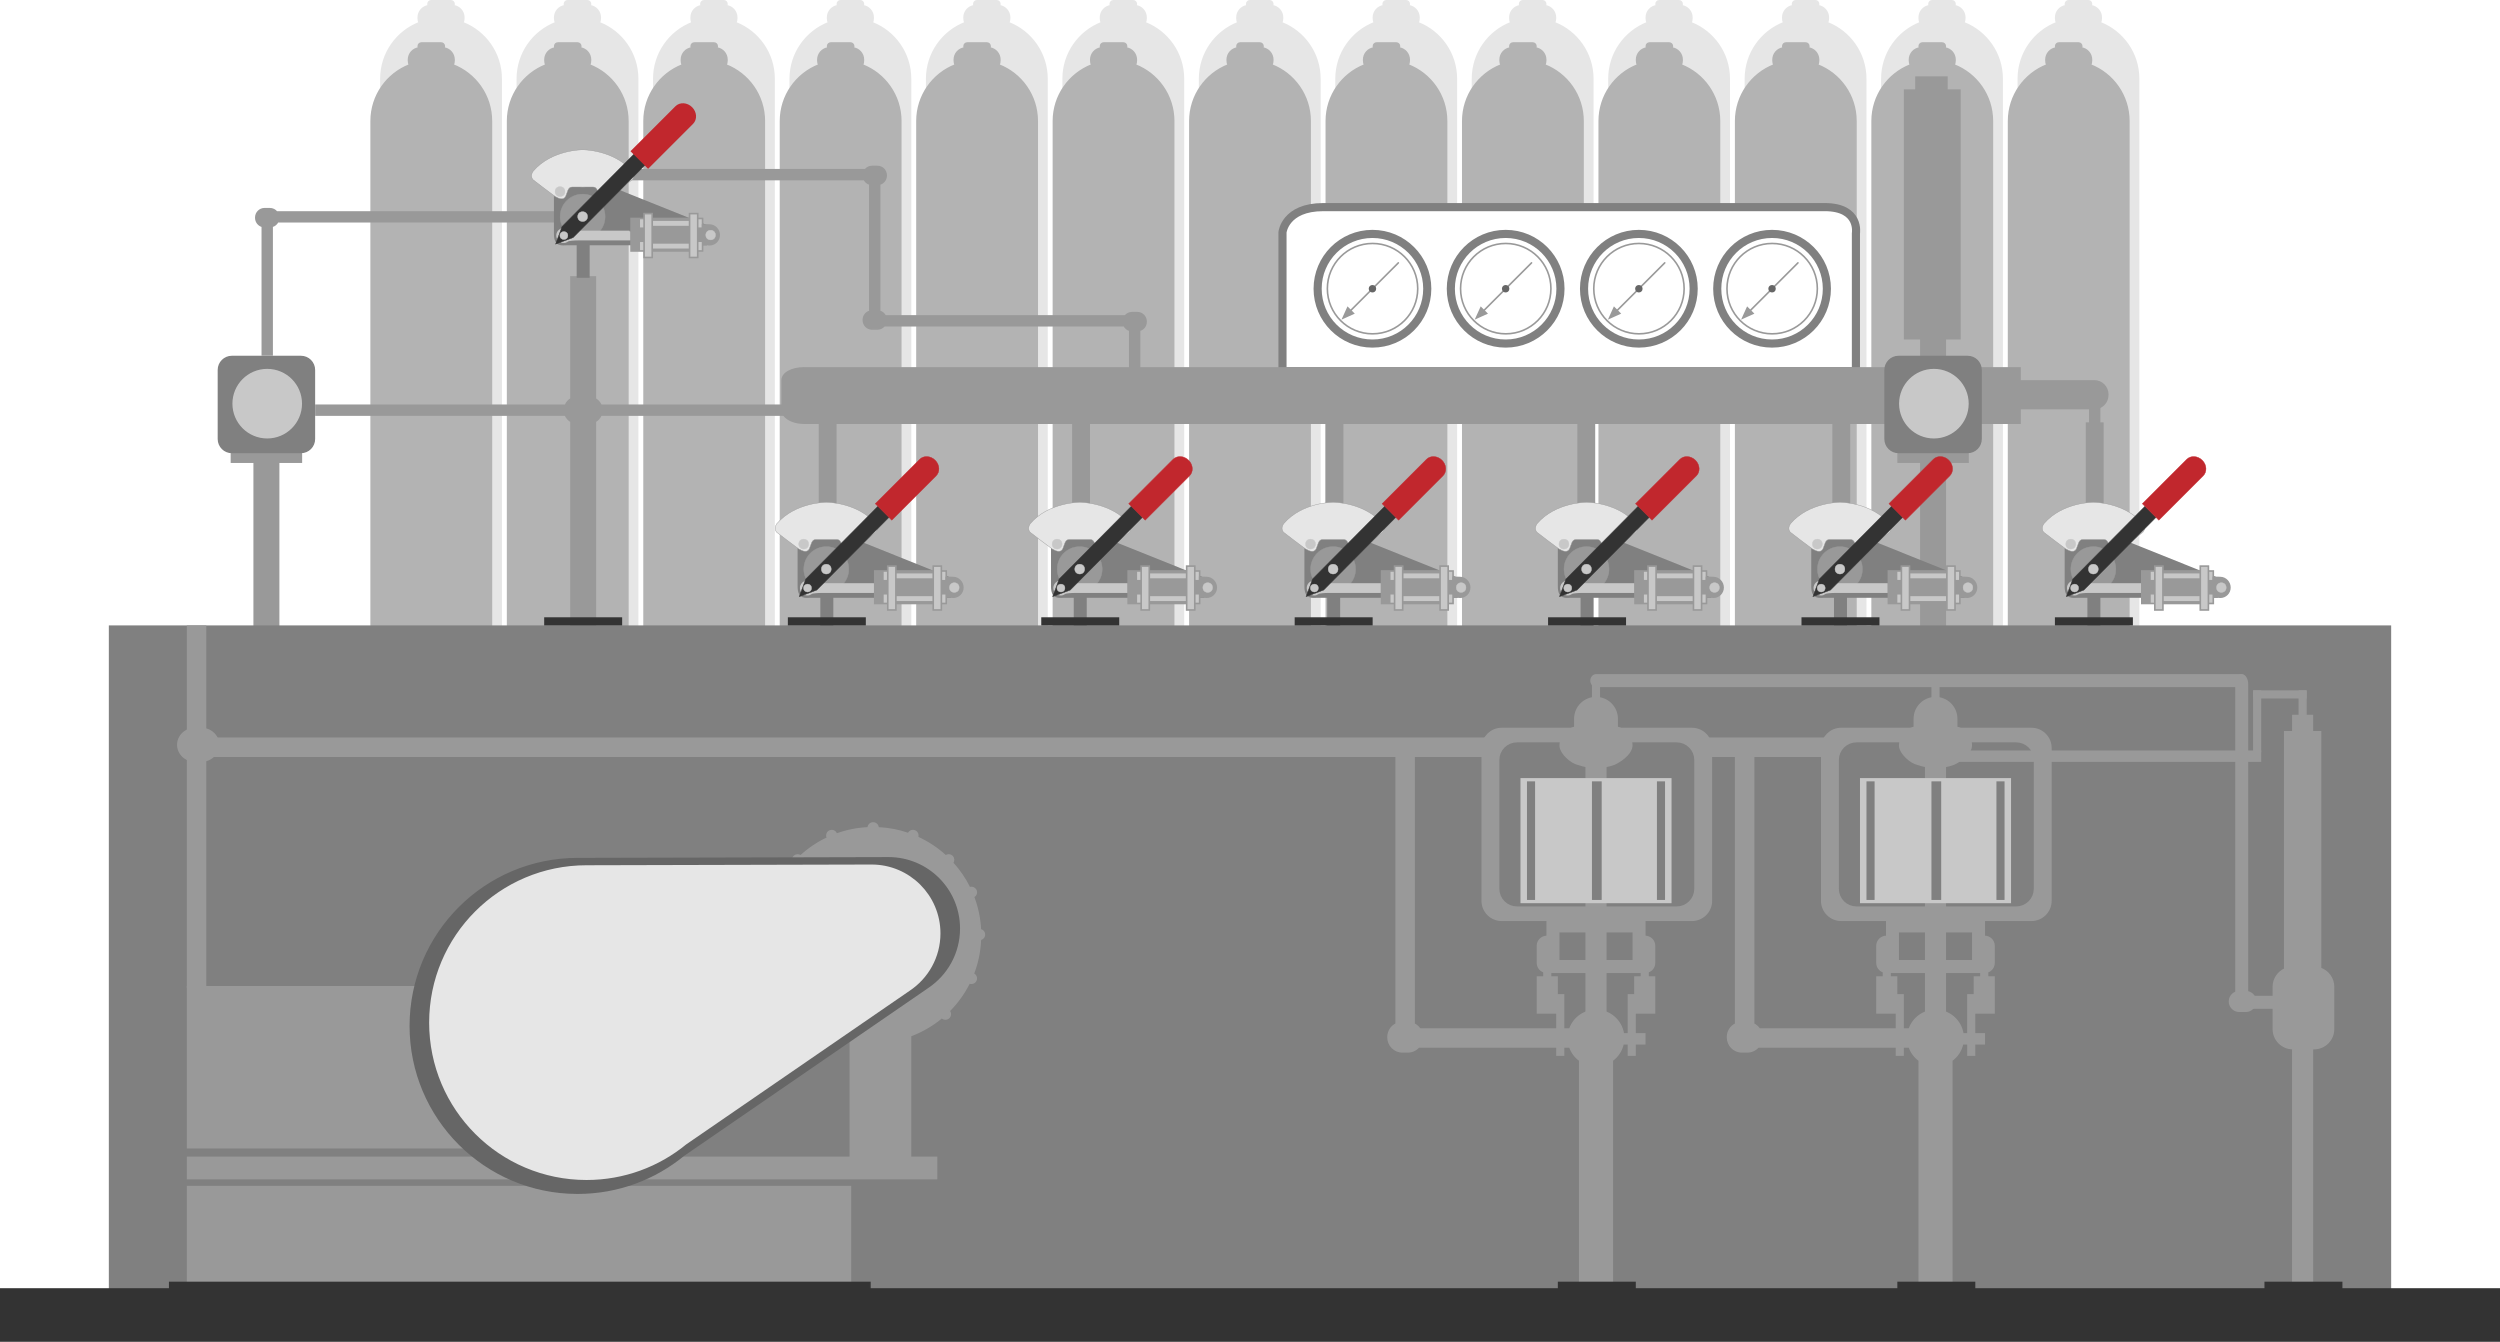 <?xml version="1.0" encoding="utf-8"?>
<!-- Generator: Adobe Illustrator 16.0.0, SVG Export Plug-In . SVG Version: 6.00 Build 0)  -->
<!DOCTYPE svg PUBLIC "-//W3C//DTD SVG 1.1//EN" "http://www.w3.org/Graphics/SVG/1.1/DTD/svg11.dtd">
<svg version="1.1" xmlns="http://www.w3.org/2000/svg" xmlns:xlink="http://www.w3.org/1999/xlink" x="0px" y="0px" 
	 viewBox="0 0 1539 826" enable-background="new 0 0 1539 826" xml:space="preserve">
<g id="Layer_1" display="none">
</g>
<g id="Cylinder">
</g>
<g id="Layer_6">
</g>
<g id="Pressure_gauge">
</g>
<g id="Chasis__x26__base">
</g>
<g id="Layer_8">
</g>
<g id="Motor__x26__pump">
</g>
<g id="Valves">
	<g>
		<path fill="#E6E6E6" stroke="#E6E6E6" stroke-miterlimit="10" d="M308.5,48.5v384h-74v-384c0-15.69,9.77-29.1,23.55-34.48
			c-0.36-0.85-0.55-1.78-0.55-2.75v-0.54c0-3.68,2.73-6.7,6.279-7.16c-0.18-0.29-0.279-0.63-0.279-0.99V2.42
			c0-1.06,0.859-1.92,1.92-1.92h12.16c1.061,0,1.92,0.86,1.92,1.92v0.16c0,0.36-0.1,0.7-0.279,0.99
			c3.549,0.46,6.279,3.48,6.279,7.16v0.54c0,0.97-0.189,1.9-0.55,2.75C298.73,19.4,308.5,32.81,308.5,48.5z"/>
		<path fill="#E6E6E6" stroke="#E6E6E6" stroke-miterlimit="10" d="M392.5,48.5v384h-74v-384c0-15.69,9.77-29.1,23.55-34.48
			c-0.36-0.85-0.55-1.78-0.55-2.75v-0.54c0-3.68,2.73-6.7,6.279-7.16c-0.18-0.29-0.279-0.63-0.279-0.99V2.42
			c0-1.06,0.859-1.92,1.92-1.92h12.16c1.061,0,1.92,0.86,1.92,1.92v0.16c0,0.36-0.1,0.7-0.279,0.99
			c3.549,0.46,6.279,3.48,6.279,7.16v0.54c0,0.97-0.189,1.9-0.55,2.75C382.73,19.4,392.5,32.81,392.5,48.5z"/>
		<path fill="#E6E6E6" stroke="#E6E6E6" stroke-miterlimit="10" d="M476.5,48.5v384h-74v-384c0-15.69,9.77-29.1,23.55-34.48
			c-0.36-0.85-0.55-1.78-0.55-2.75v-0.54c0-3.68,2.73-6.7,6.279-7.16c-0.18-0.29-0.279-0.63-0.279-0.99V2.42
			c0-1.06,0.859-1.92,1.92-1.92h12.16c1.061,0,1.92,0.86,1.92,1.92v0.16c0,0.36-0.1,0.7-0.279,0.99
			c3.549,0.46,6.279,3.48,6.279,7.16v0.54c0,0.97-0.189,1.9-0.55,2.75C466.73,19.4,476.5,32.81,476.5,48.5z"/>
		<path fill="#E6E6E6" stroke="#E6E6E6" stroke-miterlimit="10" d="M560.5,48.5v384h-74v-384c0-15.69,9.77-29.1,23.55-34.48
			c-0.36-0.85-0.55-1.78-0.55-2.75v-0.54c0-3.68,2.73-6.7,6.279-7.16c-0.18-0.29-0.279-0.63-0.279-0.99V2.42
			c0-1.06,0.859-1.92,1.92-1.92h12.16c1.061,0,1.92,0.86,1.92,1.92v0.16c0,0.36-0.1,0.7-0.279,0.99
			c3.549,0.46,6.279,3.48,6.279,7.16v0.54c0,0.97-0.189,1.9-0.55,2.75C550.73,19.4,560.5,32.81,560.5,48.5z"/>
		<path fill="#E6E6E6" stroke="#E6E6E6" stroke-miterlimit="10" d="M644.5,48.5v384h-74v-384c0-15.69,9.77-29.1,23.55-34.48
			c-0.36-0.85-0.55-1.78-0.55-2.75v-0.54c0-3.68,2.73-6.7,6.279-7.16c-0.18-0.29-0.279-0.63-0.279-0.99V2.42
			c0-1.06,0.859-1.92,1.92-1.92h12.16c1.061,0,1.92,0.86,1.92,1.92v0.16c0,0.36-0.1,0.7-0.279,0.99
			c3.549,0.46,6.279,3.48,6.279,7.16v0.54c0,0.97-0.189,1.9-0.55,2.75C634.73,19.4,644.5,32.81,644.5,48.5z"/>
		<path fill="#E6E6E6" stroke="#E6E6E6" stroke-miterlimit="10" d="M728.5,48.5v384h-74v-384c0-15.69,9.77-29.1,23.55-34.48
			c-0.36-0.85-0.55-1.78-0.55-2.75v-0.54c0-3.68,2.73-6.7,6.279-7.16c-0.18-0.29-0.279-0.63-0.279-0.99V2.42
			c0-1.06,0.859-1.92,1.92-1.92h12.16c1.061,0,1.92,0.86,1.92,1.92v0.16c0,0.36-0.1,0.7-0.279,0.99
			c3.549,0.46,6.279,3.48,6.279,7.16v0.54c0,0.97-0.189,1.9-0.55,2.75C718.73,19.4,728.5,32.81,728.5,48.5z"/>
		<path fill="#E6E6E6" stroke="#E6E6E6" stroke-miterlimit="10" d="M812.5,48.5v384h-74v-384c0-15.69,9.77-29.1,23.55-34.48
			c-0.36-0.85-0.55-1.78-0.55-2.75v-0.54c0-3.68,2.73-6.7,6.279-7.16c-0.18-0.29-0.279-0.63-0.279-0.99V2.42
			c0-1.06,0.859-1.92,1.92-1.92h12.16c1.061,0,1.92,0.86,1.92,1.92v0.16c0,0.36-0.1,0.7-0.279,0.99
			c3.549,0.46,6.279,3.48,6.279,7.16v0.54c0,0.97-0.189,1.9-0.55,2.75C802.73,19.4,812.5,32.81,812.5,48.5z"/>
		<path fill="#E6E6E6" stroke="#E6E6E6" stroke-miterlimit="10" d="M896.5,48.5v384h-74v-384c0-15.69,9.77-29.1,23.55-34.48
			c-0.36-0.85-0.55-1.78-0.55-2.75v-0.54c0-3.68,2.73-6.7,6.279-7.16c-0.18-0.29-0.279-0.63-0.279-0.99V2.42
			c0-1.06,0.859-1.92,1.92-1.92h12.16c1.061,0,1.92,0.86,1.92,1.92v0.16c0,0.36-0.1,0.7-0.279,0.99
			c3.549,0.46,6.279,3.48,6.279,7.16v0.54c0,0.97-0.189,1.9-0.55,2.75C886.73,19.4,896.5,32.81,896.5,48.5z"/>
		<path fill="#E6E6E6" stroke="#E6E6E6" stroke-miterlimit="10" d="M980.5,48.5v384h-74v-384c0-15.69,9.77-29.1,23.55-34.48
			c-0.36-0.85-0.55-1.78-0.55-2.75v-0.54c0-3.68,2.73-6.7,6.279-7.16c-0.18-0.29-0.279-0.63-0.279-0.99V2.42
			c0-1.06,0.859-1.92,1.92-1.92h12.16c1.061,0,1.92,0.86,1.92,1.92v0.16c0,0.36-0.1,0.7-0.279,0.99
			c3.549,0.46,6.279,3.48,6.279,7.16v0.54c0,0.97-0.189,1.9-0.55,2.75C970.73,19.4,980.5,32.81,980.5,48.5z"/>
		<path fill="#E6E6E6" stroke="#E6E6E6" stroke-miterlimit="10" d="M1064.5,48.5v384h-74v-384c0-15.69,9.77-29.1,23.55-34.48
			c-0.36-0.85-0.55-1.78-0.55-2.75v-0.54c0-3.68,2.73-6.7,6.279-7.16c-0.18-0.29-0.279-0.63-0.279-0.99V2.42
			c0-1.06,0.859-1.92,1.92-1.92h12.16c1.061,0,1.92,0.86,1.92,1.92v0.16c0,0.36-0.1,0.7-0.279,0.99
			c3.549,0.46,6.279,3.48,6.279,7.16v0.54c0,0.97-0.189,1.9-0.55,2.75C1054.73,19.4,1064.5,32.81,1064.5,48.5z"/>
		<path fill="#E6E6E6" stroke="#E6E6E6" stroke-miterlimit="10" d="M1148.5,48.5v384h-74v-384c0-15.69,9.77-29.1,23.55-34.48
			c-0.36-0.85-0.55-1.78-0.55-2.75v-0.54c0-3.68,2.73-6.7,6.279-7.16c-0.18-0.29-0.279-0.63-0.279-0.99V2.42
			c0-1.06,0.859-1.92,1.92-1.92h12.16c1.061,0,1.92,0.86,1.92,1.92v0.16c0,0.36-0.1,0.7-0.279,0.99
			c3.549,0.46,6.279,3.48,6.279,7.16v0.54c0,0.97-0.189,1.9-0.55,2.75C1138.73,19.4,1148.5,32.81,1148.5,48.5z"/>
		<path fill="#E6E6E6" stroke="#E6E6E6" stroke-miterlimit="10" d="M1232.5,48.5v384h-74v-384c0-15.69,9.77-29.1,23.55-34.48
			c-0.36-0.85-0.55-1.78-0.55-2.75v-0.54c0-3.68,2.73-6.7,6.279-7.16c-0.18-0.29-0.279-0.63-0.279-0.99V2.42
			c0-1.06,0.859-1.92,1.92-1.92h12.16c1.061,0,1.92,0.86,1.92,1.92v0.16c0,0.36-0.1,0.7-0.279,0.99
			c3.549,0.46,6.279,3.48,6.279,7.16v0.54c0,0.97-0.189,1.9-0.55,2.75C1222.73,19.4,1232.5,32.81,1232.5,48.5z"/>
		<path fill="#E6E6E6" stroke="#E6E6E6" stroke-miterlimit="10" d="M1316.5,48.5v384h-74v-384c0-15.69,9.77-29.1,23.55-34.48
			c-0.36-0.85-0.55-1.78-0.55-2.75v-0.54c0-3.68,2.73-6.7,6.279-7.16c-0.18-0.29-0.279-0.63-0.279-0.99V2.42
			c0-1.06,0.859-1.92,1.92-1.92h12.16c1.061,0,1.92,0.86,1.92,1.92v0.16c0,0.36-0.1,0.7-0.279,0.99
			c3.549,0.46,6.279,3.48,6.279,7.16v0.54c0,0.97-0.189,1.9-0.55,2.75C1306.73,19.4,1316.5,32.81,1316.5,48.5z"/>
		<path fill="#B3B3B3" stroke="#B3B3B3" stroke-miterlimit="10" d="M302.5,74.5v384h-74v-384c0-15.69,9.77-29.1,23.55-34.48
			c-0.36-0.85-0.55-1.78-0.55-2.75v-0.54c0-3.68,2.73-6.7,6.279-7.16c-0.18-0.29-0.279-0.63-0.279-0.99v-0.16
			c0-1.06,0.859-1.92,1.92-1.92h12.16c1.061,0,1.92,0.86,1.92,1.92v0.16c0,0.36-0.1,0.7-0.279,0.99
			c3.549,0.46,6.279,3.48,6.279,7.16v0.54c0,0.97-0.189,1.9-0.55,2.75C292.73,45.4,302.5,58.81,302.5,74.5z"/>
		<path fill="#B3B3B3" stroke="#B3B3B3" stroke-miterlimit="10" d="M386.5,74.5v384h-74v-384c0-15.69,9.77-29.1,23.55-34.48
			c-0.36-0.85-0.55-1.78-0.55-2.75v-0.54c0-3.68,2.73-6.7,6.279-7.16c-0.18-0.29-0.279-0.63-0.279-0.99v-0.16
			c0-1.06,0.859-1.92,1.92-1.92h12.16c1.061,0,1.92,0.86,1.92,1.92v0.16c0,0.36-0.1,0.7-0.279,0.99
			c3.549,0.46,6.279,3.48,6.279,7.16v0.54c0,0.97-0.189,1.9-0.55,2.75C376.73,45.4,386.5,58.81,386.5,74.5z"/>
		<path fill="#B3B3B3" stroke="#B3B3B3" stroke-miterlimit="10" d="M470.5,74.5v384h-74v-384c0-15.69,9.77-29.1,23.55-34.48
			c-0.36-0.85-0.55-1.78-0.55-2.75v-0.54c0-3.68,2.73-6.7,6.279-7.16c-0.18-0.29-0.279-0.63-0.279-0.99v-0.16
			c0-1.06,0.859-1.92,1.92-1.92h12.16c1.061,0,1.92,0.86,1.92,1.92v0.16c0,0.36-0.1,0.7-0.279,0.99
			c3.549,0.46,6.279,3.48,6.279,7.16v0.54c0,0.97-0.189,1.9-0.55,2.75C460.73,45.4,470.5,58.81,470.5,74.5z"/>
		<path fill="#B3B3B3" stroke="#B3B3B3" stroke-miterlimit="10" d="M554.5,74.5v384h-74v-384c0-15.69,9.77-29.1,23.55-34.48
			c-0.36-0.85-0.55-1.78-0.55-2.75v-0.54c0-3.68,2.73-6.7,6.279-7.16c-0.18-0.29-0.279-0.63-0.279-0.99v-0.16
			c0-1.06,0.859-1.92,1.92-1.92h12.16c1.061,0,1.92,0.86,1.92,1.92v0.16c0,0.36-0.1,0.7-0.279,0.99
			c3.549,0.46,6.279,3.48,6.279,7.16v0.54c0,0.97-0.189,1.9-0.55,2.75C544.73,45.4,554.5,58.81,554.5,74.5z"/>
		<path fill="#B3B3B3" stroke="#B3B3B3" stroke-miterlimit="10" d="M638.5,74.5v384h-74v-384c0-15.69,9.77-29.1,23.55-34.48
			c-0.36-0.85-0.55-1.78-0.55-2.75v-0.54c0-3.68,2.73-6.7,6.279-7.16c-0.18-0.29-0.279-0.63-0.279-0.99v-0.16
			c0-1.06,0.859-1.92,1.92-1.92h12.16c1.061,0,1.92,0.86,1.92,1.92v0.16c0,0.36-0.1,0.7-0.279,0.99
			c3.549,0.46,6.279,3.48,6.279,7.16v0.54c0,0.97-0.189,1.9-0.55,2.75C628.73,45.4,638.5,58.81,638.5,74.5z"/>
		<path fill="#B3B3B3" stroke="#B3B3B3" stroke-miterlimit="10" d="M722.5,74.5v384h-74v-384c0-15.69,9.77-29.1,23.55-34.48
			c-0.36-0.85-0.55-1.78-0.55-2.75v-0.54c0-3.68,2.73-6.7,6.279-7.16c-0.18-0.29-0.279-0.63-0.279-0.99v-0.16
			c0-1.06,0.859-1.92,1.92-1.92h12.16c1.061,0,1.92,0.86,1.92,1.92v0.16c0,0.36-0.1,0.7-0.279,0.99
			c3.549,0.46,6.279,3.48,6.279,7.16v0.54c0,0.97-0.189,1.9-0.55,2.75C712.73,45.4,722.5,58.81,722.5,74.5z"/>
		<path fill="#B3B3B3" stroke="#B3B3B3" stroke-miterlimit="10" d="M806.5,74.5v384h-74v-384c0-15.69,9.77-29.1,23.55-34.48
			c-0.36-0.85-0.55-1.78-0.55-2.75v-0.54c0-3.68,2.73-6.7,6.279-7.16c-0.18-0.29-0.279-0.63-0.279-0.99v-0.16
			c0-1.06,0.859-1.92,1.92-1.92h12.16c1.061,0,1.92,0.86,1.92,1.92v0.16c0,0.36-0.1,0.7-0.279,0.99
			c3.549,0.46,6.279,3.48,6.279,7.16v0.54c0,0.97-0.189,1.9-0.55,2.75C796.73,45.4,806.5,58.81,806.5,74.5z"/>
		<path fill="#B3B3B3" stroke="#B3B3B3" stroke-miterlimit="10" d="M890.5,74.5v384h-74v-384c0-15.69,9.77-29.1,23.55-34.48
			c-0.36-0.85-0.55-1.78-0.55-2.75v-0.54c0-3.68,2.73-6.7,6.279-7.16c-0.18-0.29-0.279-0.63-0.279-0.99v-0.16
			c0-1.06,0.859-1.92,1.92-1.92h12.16c1.061,0,1.92,0.86,1.92,1.92v0.16c0,0.36-0.1,0.7-0.279,0.99
			c3.549,0.46,6.279,3.48,6.279,7.16v0.54c0,0.97-0.189,1.9-0.55,2.75C880.73,45.4,890.5,58.81,890.5,74.5z"/>
		<path fill="#B3B3B3" stroke="#B3B3B3" stroke-miterlimit="10" d="M974.5,74.5v384h-74v-384c0-15.69,9.77-29.1,23.55-34.48
			c-0.36-0.85-0.55-1.78-0.55-2.75v-0.54c0-3.68,2.73-6.7,6.279-7.16c-0.18-0.29-0.279-0.63-0.279-0.99v-0.16
			c0-1.06,0.859-1.92,1.92-1.92h12.16c1.061,0,1.92,0.86,1.92,1.92v0.16c0,0.36-0.1,0.7-0.279,0.99
			c3.549,0.46,6.279,3.48,6.279,7.16v0.54c0,0.97-0.189,1.9-0.55,2.75C964.73,45.4,974.5,58.81,974.5,74.5z"/>
		<path fill="#B3B3B3" stroke="#B3B3B3" stroke-miterlimit="10" d="M1058.5,74.5v384h-74v-384c0-15.69,9.77-29.1,23.55-34.48
			c-0.36-0.85-0.55-1.78-0.55-2.75v-0.54c0-3.68,2.73-6.7,6.279-7.16c-0.18-0.29-0.279-0.63-0.279-0.99v-0.16
			c0-1.06,0.859-1.92,1.92-1.92h12.16c1.061,0,1.92,0.86,1.92,1.92v0.16c0,0.36-0.1,0.7-0.279,0.99
			c3.549,0.46,6.279,3.48,6.279,7.16v0.54c0,0.97-0.189,1.9-0.55,2.75C1048.73,45.4,1058.5,58.81,1058.5,74.5z"/>
		<path fill="#B3B3B3" stroke="#B3B3B3" stroke-miterlimit="10" d="M1142.5,74.5v384h-74v-384c0-15.69,9.77-29.1,23.55-34.48
			c-0.36-0.85-0.55-1.78-0.55-2.75v-0.54c0-3.68,2.73-6.7,6.279-7.16c-0.18-0.29-0.279-0.63-0.279-0.99v-0.16
			c0-1.06,0.859-1.92,1.92-1.92h12.16c1.061,0,1.92,0.86,1.92,1.92v0.16c0,0.36-0.1,0.7-0.279,0.99
			c3.549,0.46,6.279,3.48,6.279,7.16v0.54c0,0.97-0.189,1.9-0.55,2.75C1132.73,45.4,1142.5,58.81,1142.5,74.5z"/>
		<path fill="#B3B3B3" stroke="#B3B3B3" stroke-miterlimit="10" d="M1226.5,74.5v384h-74v-384c0-15.69,9.77-29.1,23.55-34.48
			c-0.36-0.85-0.55-1.78-0.55-2.75v-0.54c0-3.68,2.73-6.7,6.279-7.16c-0.18-0.29-0.279-0.63-0.279-0.99v-0.16
			c0-1.06,0.859-1.92,1.92-1.92h12.16c1.061,0,1.92,0.86,1.92,1.92v0.16c0,0.36-0.1,0.7-0.279,0.99
			c3.549,0.46,6.279,3.48,6.279,7.16v0.54c0,0.97-0.189,1.9-0.55,2.75C1216.73,45.4,1226.5,58.81,1226.5,74.5z"/>
		<path fill="#B3B3B3" stroke="#B3B3B3" stroke-miterlimit="10" d="M1310.5,74.5v384h-74v-384c0-15.69,9.77-29.1,23.55-34.48
			c-0.36-0.85-0.55-1.78-0.55-2.75v-0.54c0-3.68,2.73-6.7,6.279-7.16c-0.18-0.29-0.279-0.63-0.279-0.99v-0.16
			c0-1.06,0.859-1.92,1.92-1.92h12.16c1.061,0,1.92,0.86,1.92,1.92v0.16c0,0.36-0.1,0.7-0.279,0.99
			c3.549,0.46,6.279,3.48,6.279,7.16v0.54c0,0.97-0.189,1.9-0.55,2.75C1300.73,45.4,1310.5,58.81,1310.5,74.5z"/>
		<rect x="142.5" y="278.5" fill="#999999" stroke="#999999" stroke-miterlimit="10" width="43" height="6"/>
		<path fill="#808080" stroke="#808080" stroke-miterlimit="10" d="M193.5,270.268c0,4.547-3.686,8.232-8.232,8.232h-42.535
			c-4.547,0-8.232-3.686-8.232-8.232v-42.535c0-4.547,3.686-8.232,8.232-8.232h42.535c4.547,0,8.232,3.686,8.232,8.232V270.268z"/>
		<circle fill="#C8C8C8" stroke="#C8C8C8" stroke-miterlimit="10" cx="164.5" cy="248.5" r="20.924"/>
		<rect x="156.5" y="284.5" fill="#999999" stroke="#999999" stroke-miterlimit="10" width="15" height="103"/>
		<path fill="#999999" stroke="#999999" stroke-miterlimit="10" d="M1297.5,243.25c0,4.556-3.693,8.25-8.25,8.25h-45.5
			c-4.557,0-8.25-3.694-8.25-8.25v-0.5c0-4.556,3.693-8.25,8.25-8.25h45.5c4.557,0,8.25,3.694,8.25,8.25V243.25z"/>
		<rect x="1286.5" y="247.5" fill="#999999" stroke="#999999" stroke-miterlimit="10" width="6" height="17"/>
		<path fill="#FFFFFF" stroke="#808080" stroke-width="5" stroke-miterlimit="10" d="M789.5,228.5V143c0,0,1.543-15.5,25.118-15.5
			c23.574,0,286.649,0,308.684,0c22.033,0,19.198,16.167,19.198,16.167V228.5H789.5z"/>
		<circle fill="#FFFFFF" stroke="#808080" stroke-width="5" stroke-miterlimit="10" cx="844.877" cy="177.748" r="33.748"/>
		<circle fill="#FFFFFF" stroke="#808080" stroke-width="5" stroke-miterlimit="10" cx="926.877" cy="177.748" r="33.748"/>
		<circle fill="#FFFFFF" stroke="#808080" stroke-width="5" stroke-miterlimit="10" cx="1008.877" cy="177.748" r="33.748"/>
		<circle fill="#FFFFFF" stroke="#808080" stroke-width="5" stroke-miterlimit="10" cx="1090.877" cy="177.748" r="33.748"/>
		<line fill="none" stroke="#999999" stroke-miterlimit="10" x1="844.877" y1="177.748" x2="828.644" y2="193.982"/>
		
			<line fill="none" stroke="#999999" stroke-linecap="round" stroke-miterlimit="10" x1="844.877" y1="177.748" x2="860.813" y2="161.813"/>
		<polygon fill="#999999" stroke="#999999" stroke-miterlimit="10" points="833.142,192.918 826.813,195.782 829.678,189.454 		"/>
		<circle fill="none" stroke="#999999" stroke-miterlimit="10" cx="844.938" cy="177.688" r="27.813"/>
		<circle fill="#666666" stroke="#666666" stroke-miterlimit="10" cx="844.876" cy="177.748" r="1.79"/>
		<line fill="none" stroke="#999999" stroke-miterlimit="10" x1="926.877" y1="177.748" x2="910.644" y2="193.982"/>
		
			<line fill="none" stroke="#999999" stroke-linecap="round" stroke-miterlimit="10" x1="926.877" y1="177.748" x2="942.813" y2="161.813"/>
		<polygon fill="#999999" stroke="#999999" stroke-miterlimit="10" points="915.142,192.918 908.813,195.782 911.678,189.454 		"/>
		<circle fill="none" stroke="#999999" stroke-miterlimit="10" cx="926.938" cy="177.688" r="27.813"/>
		<circle fill="#666666" stroke="#666666" stroke-miterlimit="10" cx="926.876" cy="177.748" r="1.79"/>
		<line fill="none" stroke="#999999" stroke-miterlimit="10" x1="1008.877" y1="177.748" x2="992.644" y2="193.982"/>
		
			<line fill="none" stroke="#999999" stroke-linecap="round" stroke-miterlimit="10" x1="1008.877" y1="177.748" x2="1024.813" y2="161.813"/>
		<polygon fill="#999999" stroke="#999999" stroke-miterlimit="10" points="997.142,192.918 990.813,195.782 993.678,189.454 		"/>
		<circle fill="none" stroke="#999999" stroke-miterlimit="10" cx="1008.938" cy="177.688" r="27.813"/>
		<circle fill="#666666" stroke="#666666" stroke-miterlimit="10" cx="1008.876" cy="177.748" r="1.79"/>
		<line fill="none" stroke="#999999" stroke-miterlimit="10" x1="1090.877" y1="177.748" x2="1074.644" y2="193.982"/>
		
			<line fill="none" stroke="#999999" stroke-linecap="round" stroke-miterlimit="10" x1="1090.877" y1="177.748" x2="1106.813" y2="161.813"/>
		<polygon fill="#999999" stroke="#999999" stroke-miterlimit="10" points="1079.142,192.918 1072.813,195.782 1075.678,189.454 		
			"/>
		<circle fill="none" stroke="#999999" stroke-miterlimit="10" cx="1090.938" cy="177.688" r="27.813"/>
		<circle fill="#666666" stroke="#666666" stroke-miterlimit="10" cx="1090.876" cy="177.748" r="1.79"/>
		<path fill="#999999" stroke="#999999" stroke-miterlimit="10" d="M1243.5,226.5H494.939c-7.42,0-13.439,3.13-13.439,7.62v15.38
			H369.92c-0.67-1.66-1.88-3.04-3.42-3.92V170.5h-15v75.08c-0.609,0.34-1.17,0.77-1.66,1.26c-0.75,0.75-1.35,1.66-1.76,2.66H194.5v6
			h153.58c0.67,1.66,1.88,3.04,3.42,3.92V387.5h15V259.42c1.54-0.88,2.75-2.26,3.42-3.92h112.609c2.021,2.94,6.82,5,12.41,5H1243.5
			V226.5z"/>
		<rect x="1182.5" y="284.5" fill="#999999" stroke="#999999" stroke-miterlimit="10" width="15" height="103"/>
		<rect x="67.5" y="385.5" fill="#808080" stroke="#808080" stroke-miterlimit="10" width="1404" height="408"/>
		<path fill="#999999" stroke="#999999" stroke-miterlimit="10" d="M705.5,197.87v0.26c0,2.5-1.7,4.59-4,5.19v23.18h-6v-23.18
			c-1.52-0.39-2.77-1.44-3.439-2.82H544.32c-0.99,1.22-2.5,2-4.19,2h-3.26c-2.97,0-5.37-2.4-5.37-5.37v-0.26c0-2.5,1.7-4.59,4-5.19
			v-78.36c-1.52-0.39-2.77-1.44-3.439-2.82H375.5v-6h157.18c0.99-1.22,2.5-2,4.19-2h3.26c2.97,0,5.37,2.4,5.37,5.37v0.26
			c0,2.5-1.7,4.59-4,5.19v78.36c1.52,0.39,2.77,1.44,3.439,2.82h147.74c0.99-1.22,2.5-2,4.19-2h3.26
			C703.1,192.5,705.5,194.9,705.5,197.87z"/>
		<path fill="#999999" stroke="#999999" stroke-miterlimit="10" d="M341.5,130.5v6H170.939c-0.67,1.38-1.92,2.43-3.439,2.82v79.18
			h-6v-79.18c-2.3-0.6-4-2.69-4-5.19v-0.26c0-2.97,2.4-5.37,5.37-5.37h3.26c1.69,0,3.2,0.78,4.19,2H341.5z"/>
		<rect x="0.5" y="793.5" fill="#333333" stroke="#333333" stroke-miterlimit="10" width="1538" height="32"/>
		<rect x="1182.5" y="208.5" fill="#999999" stroke="#999999" stroke-miterlimit="10" width="15" height="11"/>
		<rect x="1168.5" y="278.5" fill="#999999" stroke="#999999" stroke-miterlimit="10" width="43" height="6"/>
		<path fill="#808080" stroke="#808080" stroke-miterlimit="10" d="M1219.5,270.268c0,4.547-3.686,8.232-8.232,8.232h-42.535
			c-4.547,0-8.232-3.686-8.232-8.232v-42.535c0-4.547,3.686-8.232,8.232-8.232h42.535c4.547,0,8.232,3.686,8.232,8.232V270.268z"/>
		<circle fill="#C8C8C8" stroke="#C8C8C8" stroke-miterlimit="10" cx="1190.5" cy="248.5" r="20.924"/>
		<rect x="1172.5" y="55.5" fill="#999999" stroke="#999999" stroke-miterlimit="10" width="34" height="153"/>
		<rect x="1179.5" y="47.5" fill="#999999" stroke="#999999" stroke-miterlimit="10" width="19" height="8"/>
		<rect x="335.5" y="380.5" fill="#333333" stroke="#333333" stroke-miterlimit="10" width="47" height="4"/>
		<rect x="115.5" y="730.5" fill="#999999" stroke="#999999" stroke-miterlimit="10" width="408" height="59"/>
		<rect x="115.5" y="607.5" fill="#999999" stroke="#999999" stroke-miterlimit="10" width="226" height="99"/>
		<rect x="115.5" y="712.5" fill="#999999" stroke="#999999" stroke-miterlimit="10" width="461" height="13"/>
		<rect x="523.5" y="635.5" fill="#999999" stroke="#999999" stroke-miterlimit="10" width="37" height="77"/>
		<path fill="#999999" stroke="#999999" stroke-miterlimit="10" d="M605,577.51c-0.43,0.391-0.95,0.63-1.49,0.721
			c-0.279,7.5-1.82,14.67-4.41,21.319c0.41,0.16,0.791,0.42,1.111,0.771c1.09,1.22,1,3.09-0.21,4.189
			c-0.93,0.84-2.24,0.99-3.3,0.471c-3.21,6.46-7.44,12.31-12.479,17.35c1.079,1.22,0.99,3.08-0.221,4.18
			c-1.21,1.09-3.07,1.01-4.17-0.18c-11.46,9.57-26.21,15.33-42.301,15.33c-36.469,0-66.059-29.561-66.059-66.03
			c0-17.12,6.529-32.729,17.229-44.46c-0.979-1.21-0.86-3,0.31-4.06c1.1-0.99,2.74-1.011,3.85-0.12
			c4.91-4.51,10.5-8.29,16.601-11.15c-0.71-1.189-0.521-2.76,0.55-3.729c1.221-1.101,3.1-1,4.2,0.21c0.33,0.37,0.56,0.81,0.66,1.26
			c6.17-2.26,12.76-3.61,19.63-3.92v-0.07c0-1.63,1.359-2.96,3-2.96s3,1.33,3,2.96v0.07c6.54,0.29,12.83,1.53,18.74,3.59
			c0.16-0.42,0.42-0.81,0.77-1.14c1.221-1.101,3.1-1,4.2,0.21c0.79,0.88,0.96,2.109,0.53,3.13c6.43,2.899,12.31,6.81,17.439,11.52
			c1.221-0.95,2.98-0.81,4.031,0.351c0.979,1.1,1.01,2.72,0.12,3.83c4.199,4.59,7.75,9.779,10.52,15.42
			c1.131-0.471,2.49-0.21,3.361,0.75c1.09,1.22,1,3.09-0.21,4.189c-0.24,0.21-0.5,0.38-0.779,0.5c2.439,6.38,3.93,13.23,4.27,20.38
			c0.64,0.101,1.25,0.41,1.72,0.931C606.3,574.54,606.21,576.41,605,577.51z"/>
		<circle fill="#999999" stroke="#999999" stroke-miterlimit="10" cx="1134.996" cy="513.312" r="2.967"/>
		<path fill="#666666" stroke="#666666" stroke-miterlimit="10" d="M590.5,571.62c0,15.16-7.76,28.51-19.529,36.3l-0.021,0.021
			L420.85,711.15c-17.76,14.59-40.5,23.34-65.279,23.34c-56.85,0-102.94-46.09-102.94-102.94c0-56.85,46.091-102.939,102.94-102.939
			L547,528.12C571.02,528.12,590.5,547.59,590.5,571.62z"/>
		<path fill="#E6E6E6" stroke="#E6E6E6" stroke-width="5" stroke-miterlimit="10" d="M576.444,574.586
			c0,13.899-7.114,26.138-17.904,33.279l-0.019,0.02l-137.612,94.623c-16.282,13.376-37.13,21.397-59.848,21.397
			c-52.12,0-94.376-42.256-94.376-94.375c0-52.121,42.256-94.376,94.376-94.376l175.502-0.449
			C558.584,534.705,576.444,552.556,576.444,574.586z"/>
		<rect x="115.5" y="385.5" fill="#999999" stroke="#999999" stroke-miterlimit="10" width="11" height="80"/>
		<rect x="115.5" y="465.5" fill="#999999" stroke="#999999" stroke-miterlimit="10" width="11" height="142"/>
		<rect x="115.5" y="454.5" fill="#999999" stroke="#999999" stroke-miterlimit="10" width="1028" height="11"/>
		<path fill="#999999" stroke="#999999" stroke-miterlimit="10" d="M134.5,458.5c0,5.522-4.735,10-10.577,10h-3.846
			c-5.842,0-10.577-4.478-10.577-10l0,0c0-5.522,4.735-10,10.577-10h3.846C129.765,448.5,134.5,452.978,134.5,458.5L134.5,458.5z"/>
		<path fill="#999999" stroke="#999999" stroke-width="5" stroke-miterlimit="10" d="M1051.5,460.44v94.119
			c0,5.49-4.45,9.94-9.94,9.94H924.44c-5.49,0-9.94-4.45-9.94-9.94V460.44c0-5.49,4.45-9.94,9.94-9.94h43.3
			c-3.11,1.57-5.24,4.78-5.24,8.5c0.04,3.42,5.88,8.79,9.5,9.5c7.13,2.54,14.92,2.29,21,0c5.96-2.83,9.5-7,9.5-9.5
			c0-3.72-2.13-6.93-5.24-8.5h44.3C1047.05,450.5,1051.5,454.95,1051.5,460.44z"/>
		<path fill="#808080" stroke="#808080" stroke-width="5" stroke-miterlimit="10" d="M1040.5,547.146
			c0,4.614-3.74,8.354-8.354,8.354h-98.291c-4.614,0-8.354-3.74-8.354-8.354v-79.291c0-4.614,3.74-8.354,8.354-8.354h98.291
			c4.614,0,8.354,3.74,8.354,8.354V547.146z"/>
		<rect x="976.5" y="469.5" fill="#999999" stroke="#999999" stroke-miterlimit="10" width="12" height="170"/>
		<rect x="938.5" y="481.5" fill="#C8C8C8" stroke="#C8C8C8" stroke-width="5" stroke-miterlimit="10" width="88" height="72"/>
		<rect x="980.5" y="481.5" fill="#808080" stroke="#808080" stroke-miterlimit="10" width="5" height="72"/>
		<rect x="1020.5" y="481.5" fill="#808080" stroke="#808080" stroke-miterlimit="10" width="4" height="72"/>
		<rect x="940.5" y="481.5" fill="#808080" stroke="#808080" stroke-miterlimit="10" width="4" height="72"/>
		<path fill="#999999" stroke="#999999" stroke-width="5" stroke-miterlimit="10" d="M1002.5,459c0,2.5-3.54,6.67-9.5,9.5
			c-6.08,2.29-13.87,2.54-21,0c-3.62-0.71-9.46-6.08-9.5-9.5c0-3.72,2.13-6.93,5.24-8.5c1.14-0.57,2.42-0.92,3.76-0.99v-7.01
			c0-6.08,4.92-11,11-11c3.04,0,5.79,1.23,7.78,3.22c1.989,1.99,3.22,4.74,3.22,7.78v7.01c1.34,0.07,2.62,0.42,3.76,0.99
			C1000.37,452.07,1002.5,455.28,1002.5,459z"/>
		<rect x="956" y="570" fill="none" stroke="#999999" stroke-width="8" stroke-miterlimit="10" width="53" height="25"/>
		<path fill="#999999" stroke="#999999" stroke-miterlimit="10" d="M1014.5,598.23v3.27h4v22h-12v13h6v6h-6v7h-4v-7h-3.36
			c-0.88,4.19-3.29,7.81-6.64,10.24V789.5h-20V652.74c-2.81-2.04-4.95-4.9-6.09-8.24h-3.91v5h-4v-5h-85.21c-1.62,1.84-3.99,3-6.64,3
			h-3.301c-4.889,0-8.85-3.96-8.85-8.85v-0.301c0-3.51,2.04-6.54,5-7.97V460.5h11v169.88c1.45,0.7,2.68,1.78,3.55,3.12h84.45v-10
			h-12v-22h4v-3.27c-2.32-0.74-4-2.91-4-5.48v-10.5c0-3.18,2.57-5.75,5.75-5.75h0.5c3.18,0,5.75,2.57,5.75,5.75v10.5
			c0,2.57-1.68,4.74-4,5.48v3.27h4v11h4v21h3.92c2.271-6.69,8.62-11.5,16.08-11.5c8.54,0,15.61,6.3,16.81,14.5h3.19v-24h4v-11h4
			v-3.27c-2.32-0.74-4-2.91-4-5.48v-10.5c0-3.18,2.57-5.75,5.75-5.75h0.5c3.18,0,5.75,2.57,5.75,5.75v10.5
			C1018.5,595.32,1016.82,597.49,1014.5,598.23z"/>
		<path fill="#999999" stroke="#999999" stroke-width="5" stroke-miterlimit="10" d="M1260.5,460.44v94.119
			c0,5.49-4.45,9.94-9.94,9.94H1133.44c-5.49,0-9.94-4.45-9.94-9.94V460.44c0-5.49,4.45-9.94,9.94-9.94h43.3
			c-3.11,1.57-5.24,4.78-5.24,8.5c0.04,3.42,5.88,8.79,9.5,9.5c7.13,2.54,14.92,2.29,21,0c5.96-2.83,9.5-7,9.5-9.5
			c0-3.72-2.13-6.93-5.24-8.5h44.3C1256.05,450.5,1260.5,454.95,1260.5,460.44z"/>
		<path fill="#808080" stroke="#808080" stroke-width="5" stroke-miterlimit="10" d="M1249.5,547.146
			c0,4.614-3.74,8.354-8.354,8.354h-98.291c-4.614,0-8.354-3.74-8.354-8.354v-79.291c0-4.614,3.74-8.354,8.354-8.354h98.291
			c4.614,0,8.354,3.74,8.354,8.354V547.146z"/>
		<rect x="1185.5" y="469.5" fill="#999999" stroke="#999999" stroke-miterlimit="10" width="12" height="170"/>
		<rect x="1147.5" y="481.5" fill="#C8C8C8" stroke="#C8C8C8" stroke-width="5" stroke-miterlimit="10" width="88" height="72"/>
		<rect x="1189.5" y="481.5" fill="#808080" stroke="#808080" stroke-miterlimit="10" width="5" height="72"/>
		<rect x="1229.5" y="481.5" fill="#808080" stroke="#808080" stroke-miterlimit="10" width="4" height="72"/>
		<rect x="1149.5" y="481.5" fill="#808080" stroke="#808080" stroke-miterlimit="10" width="4" height="72"/>
		<path fill="#999999" stroke="#999999" stroke-width="5" stroke-miterlimit="10" d="M1211.5,459c0,2.5-3.54,6.67-9.5,9.5
			c-6.08,2.29-13.87,2.54-21,0c-3.62-0.71-9.46-6.08-9.5-9.5c0-3.72,2.13-6.93,5.24-8.5c1.14-0.57,2.42-0.92,3.76-0.99v-7.01
			c0-6.08,4.92-11,11-11c3.04,0,5.79,1.23,7.78,3.22c1.989,1.99,3.22,4.74,3.22,7.78v7.01c1.34,0.07,2.62,0.42,3.76,0.99
			C1209.37,452.07,1211.5,455.28,1211.5,459z"/>
		<rect x="1165" y="570" fill="none" stroke="#999999" stroke-width="8" stroke-miterlimit="10" width="53" height="25"/>
		<path fill="#999999" stroke="#999999" stroke-miterlimit="10" d="M1223.5,598.23v3.27h4v22h-12v13h6v6h-6v7h-4v-7h-3.36
			c-0.88,4.19-3.29,7.81-6.64,10.24V789.5h-20V652.74c-2.81-2.04-4.95-4.9-6.09-8.24h-3.91v5h-4v-5h-85.21c-1.62,1.84-3.99,3-6.64,3
			h-3.301c-4.89,0-8.85-3.96-8.85-8.85v-0.301c0-3.51,2.04-6.54,5-7.97V460.5h11v169.88c1.45,0.7,2.68,1.78,3.55,3.12h84.45v-10h-12
			v-22h4v-3.27c-2.32-0.74-4-2.91-4-5.48v-10.5c0-3.18,2.57-5.75,5.75-5.75h0.5c3.18,0,5.75,2.57,5.75,5.75v10.5
			c0,2.57-1.68,4.74-4,5.48v3.27h4v11h4v21h3.92c2.271-6.69,8.62-11.5,16.08-11.5c8.54,0,15.61,6.3,16.81,14.5h3.19v-24h4v-11h4
			v-3.27c-2.32-0.74-4-2.91-4-5.48v-10.5c0-3.18,2.57-5.75,5.75-5.75h0.5c3.18,0,5.75,2.57,5.75,5.75v10.5
			C1227.5,595.32,1225.82,597.49,1223.5,598.23z"/>
		<path fill="#999999" stroke="#999999" stroke-miterlimit="10" d="M1382.5,418.917c0-1.887-1.364-3.417-2.896-3.417H982.459
			c-1.531,0-2.959,1.53-2.959,3.417v0.166c0,1.887,1.428,3.417,2.959,3.417h397.146c1.531,0,2.896-1.53,2.896-3.417V418.917z"/>
		<line fill="none" stroke="#999999" stroke-width="5" stroke-miterlimit="10" x1="982.5" y1="432" x2="982.5" y2="418"/>
		<line fill="none" stroke="#999999" stroke-width="5" stroke-miterlimit="10" x1="1191.5" y1="432" x2="1191.5" y2="419"/>
		<path fill="#999999" stroke="#999999" stroke-miterlimit="10" d="M1383.5,614.348c0,3.121-1.567,5.652-3.5,5.652l0,0
			c-1.933,0-3.5-2.531-3.5-5.652V421.152c0-3.121,1.567-5.652,3.5-5.652l0,0c1.933,0,3.5,2.531,3.5,5.652V614.348z"/>
		<rect x="1411.5" y="440.5" fill="#999999" stroke="#999999" stroke-miterlimit="10" width="12" height="10"/>
		<rect x="1387.5" y="425.5" fill="#999999" stroke="#999999" stroke-miterlimit="10" width="4" height="37"/>
		<rect x="1387.5" y="425.5" fill="#999999" stroke="#999999" stroke-miterlimit="10" width="32" height="4"/>
		<rect x="1415.5" y="425.5" fill="#999999" stroke="#999999" stroke-miterlimit="10" width="4" height="19"/>
		<path fill="#999999" stroke="#999999" stroke-miterlimit="10" d="M1436.5,607.5v26c0,6.63-5.37,12-12,12h-1v144h-12v-144
			c-6.63,0-12-5.37-12-12v-26c0-4.85,2.87-9.02,7-10.92V450.5h22v145.69C1433.16,597.83,1436.5,602.27,1436.5,607.5z"/>
		<path fill="#999999" stroke="#999999" stroke-miterlimit="10" d="M1427.559,613.5c0.796,0,1.441,1.567,1.441,3.5l0,0
			c0,1.933-0.646,3.5-1.441,3.5h-49.243c-0.795,0-1.441-1.567-1.441-3.5l0,0c0-1.933,0.646-3.5,1.441-3.5H1427.559z"/>
		<path fill="#999999" stroke="#999999" stroke-miterlimit="10" d="M1388.5,616.5c0,3.313-2.687,6-6,6h-4c-3.313,0-6-2.687-6-6l0,0
			c0-3.313,2.687-6,6-6h4C1385.813,610.5,1388.5,613.187,1388.5,616.5L1388.5,616.5z"/>
		<rect x="959.5" y="789.5" fill="#333333" stroke="#333333" stroke-miterlimit="10" width="47" height="4"/>
		<rect x="1168.5" y="789.5" fill="#333333" stroke="#333333" stroke-miterlimit="10" width="47" height="4"/>
		<rect x="1394.5" y="789.5" fill="#333333" stroke="#333333" stroke-miterlimit="10" width="47" height="4"/>
		<rect x="104.5" y="789.5" fill="#333333" stroke="#333333" stroke-miterlimit="10" width="431" height="4"/>
		<rect x="1189.5" y="462.5" fill="#999999" stroke="#999999" stroke-miterlimit="10" width="202" height="6"/>
		<g>
			<path fill="#808080" stroke="#808080" stroke-miterlimit="10" d="M341.5,107.009c0,9.976,0,28.592,0,37.055
				c0,7.66,4.564,6.436,7.487,6.436c8.001,0,85.878,0,85.878,0c2.349-1,2.783-3.132,2.789-4.287c0-6.592-3.377-7.488-3.377-7.488
				l-85.29-34.207c0,0-3.958-2.035-5.872-2.317C341.573,102.201,341.5,103.984,341.5,107.009z"/>
			<path fill="#E6E6E6" stroke="#999999" stroke-width="0.25" stroke-miterlimit="10" d="M358.697,115.141
				c0,0,3.848-0.019,6.49-0.019s2.814,3.384,3.967,5.794c1.22,2.287,3.601,1.696,6.508,0c2.418-1.689,13.474-10.216,13.474-10.216
				s2.196-2.033,0.011-5.286C377.813,92.099,358.697,92.2,358.697,92.2s-19.18-0.102-30.514,13.214
				c-2.186,3.252,0.018,5.286,0.018,5.286s11.059,8.527,13.477,10.216c2.908,1.696,5.291,2.287,6.51,0
				c1.152-2.41,1.326-5.794,3.969-5.794S358.697,115.141,358.697,115.141z"/>
			<rect x="355.5" y="147.5" fill="#808080" stroke="#808080" stroke-miterlimit="10" width="7" height="23"/>
			<circle fill="#999999" stroke="#999999" stroke-width="0.25" stroke-miterlimit="10" cx="358.666" cy="133.342" r="13.846"/>
			<rect x="388.5" y="134.5" fill="#999999" stroke="#999999" stroke-miterlimit="10" width="44" height="20"/>
			<rect x="401.5" y="136.5" fill="#C8C8C8" stroke="#C8C8C8" stroke-miterlimit="10" width="23" height="2"/>
			<rect x="401.5" y="150.5" fill="#C8C8C8" stroke="#C8C8C8" stroke-miterlimit="10" width="23" height="2"/>
			<rect x="396.5" y="131.5" fill="#C8C8C8" stroke="#999999" stroke-miterlimit="10" width="5" height="27"/>
			<rect x="424.5" y="131.5" fill="#C8C8C8" stroke="#999999" stroke-miterlimit="10" width="5" height="27"/>
			<rect x="394.5" y="135.5" fill="#C8C8C8" stroke="#C8C8C8" stroke-miterlimit="10" width="1" height="4"/>
			<rect x="430.5" y="135.5" fill="#C8C8C8" stroke="#C8C8C8" stroke-miterlimit="10" width="1" height="4"/>
			<path fill="#999999" stroke="#999999" stroke-miterlimit="10" d="M442.726,144.702c0,3.284-2.662,5.949-5.946,5.949
				c-0.461,0-0.907-0.15-1.336-0.15H432.5v-12h2.943c0.429,0,0.875,0.052,1.336,0.052
				C440.063,138.552,442.726,141.417,442.726,144.702z"/>
			<path fill="#C8C8C8" stroke="#C8C8C8" stroke-miterlimit="10" d="M387.5,142.5v5h-31.387c-3.133,0-5.765,0.336-6.555,0.62
				c-0.157,0.058-0.242,0.182-0.242,0.243c-0.652,0.442-1.439,0.73-2.286,0.73c-2.265,0-4.099-1.827-4.099-4.101
				c0-2.275,1.834-4.109,4.099-4.109c0.847,0,1.634,0.26,2.286,0.703c0,0.061,0.082,0.243,0.24,0.297
				c0.792,0.287,3.448,0.618,6.605,0.618H387.5z"/>
			<polygon fill="#333333" stroke="#333333" stroke-width="0.25" stroke-miterlimit="10" points="352.812,146.25 397.295,101.422 
				390.512,94.585 346.028,139.414 342.027,150.282 			"/>
			<path fill="#C1272D" stroke="#C1272D" stroke-miterlimit="10" d="M425.712,66.343c2.799,2.799,3.058,7.078,0.577,9.558
				l-27.323,27.324l-10.135-10.135l27.323-27.324C418.635,63.286,422.913,63.544,425.712,66.343z"/>
			<circle fill="#C8C8C8" stroke="#C8C8C8" stroke-width="0.25" stroke-miterlimit="10" cx="358.666" cy="133.342" r="3.02"/>
			<circle fill="#C8C8C8" stroke="#C8C8C8" stroke-width="0.25" stroke-miterlimit="10" cx="344.761" cy="117.942" r="3.049"/>
			<circle fill="#C8C8C8" stroke="#C8C8C8" stroke-width="0.25" stroke-miterlimit="10" cx="437.465" cy="144.702" r="2.973"/>
			<circle fill="#C8C8C8" stroke="#C8C8C8" stroke-width="0.25" stroke-miterlimit="10" cx="347.125" cy="145.007" r="2.439"/>
			<rect x="394.5" y="149.5" fill="#C8C8C8" stroke="#C8C8C8" stroke-miterlimit="10" width="1" height="4"/>
			<rect x="430.5" y="149.5" fill="#C8C8C8" stroke="#C8C8C8" stroke-miterlimit="10" width="1" height="4"/>
		</g>
		<g>
			<rect x="504.5" y="260.5" fill="#999999" stroke="#999999" stroke-miterlimit="10" width="10" height="60"/>
			<path fill="#808080" stroke="#808080" stroke-miterlimit="10" d="M491.5,324.01c0,9.976,0,28.592,0,37.055
				c0,7.66,4.564,6.436,7.487,6.436c8.001,0,85.878,0,85.878,0c2.349-1,2.783-3.132,2.789-4.287c0-6.592-3.377-7.488-3.377-7.488
				l-85.29-34.207c0,0-3.958-2.034-5.872-2.316C491.573,319.201,491.5,320.984,491.5,324.01z"/>
			<path fill="#E6E6E6" stroke="#999999" stroke-width="0.25" stroke-miterlimit="10" d="M508.697,332.141
				c0,0,3.848-0.019,6.49-0.019s2.814,3.384,3.967,5.794c1.22,2.287,3.601,1.695,6.508,0c2.418-1.689,13.474-10.216,13.474-10.216
				s2.196-2.033,0.011-5.286c-11.334-13.315-30.449-13.214-30.449-13.214s-19.18-0.102-30.514,13.214
				c-2.186,3.253,0.018,5.286,0.018,5.286s11.059,8.526,13.477,10.216c2.908,1.695,5.291,2.287,6.51,0
				c1.152-2.41,1.326-5.794,3.969-5.794S508.697,332.141,508.697,332.141z"/>
			<rect x="505.5" y="364.5" fill="#808080" stroke="#808080" stroke-miterlimit="10" width="7" height="23"/>
			<circle fill="#999999" stroke="#999999" stroke-width="0.25" stroke-miterlimit="10" cx="508.666" cy="350.342" r="13.846"/>
			<rect x="538.5" y="351.5" fill="#999999" stroke="#999999" stroke-miterlimit="10" width="44" height="20"/>
			<rect x="551.5" y="353.5" fill="#C8C8C8" stroke="#C8C8C8" stroke-miterlimit="10" width="23" height="2"/>
			<rect x="551.5" y="367.5" fill="#C8C8C8" stroke="#C8C8C8" stroke-miterlimit="10" width="23" height="2"/>
			<rect x="546.5" y="348.5" fill="#C8C8C8" stroke="#999999" stroke-miterlimit="10" width="5" height="27"/>
			<rect x="574.5" y="348.5" fill="#C8C8C8" stroke="#999999" stroke-miterlimit="10" width="5" height="27"/>
			<rect x="544.5" y="352.5" fill="#C8C8C8" stroke="#C8C8C8" stroke-miterlimit="10" width="1" height="4"/>
			<rect x="580.5" y="352.5" fill="#C8C8C8" stroke="#C8C8C8" stroke-miterlimit="10" width="1" height="4"/>
			<path fill="#999999" stroke="#999999" stroke-miterlimit="10" d="M592.726,361.701c0,3.285-2.662,5.949-5.946,5.949
				c-0.461,0-0.906-0.15-1.336-0.15H582.5v-12h2.943c0.429,0,0.875,0.052,1.336,0.052
				C590.063,355.552,592.726,358.418,592.726,361.701z"/>
			<path fill="#C8C8C8" stroke="#C8C8C8" stroke-miterlimit="10" d="M537.5,359.5v5h-31.387c-3.133,0-5.765,0.336-6.555,0.619
				c-0.157,0.059-0.242,0.183-0.242,0.243c-0.652,0.442-1.439,0.729-2.286,0.729c-2.265,0-4.099-1.826-4.099-4.101
				s1.834-4.109,4.099-4.109c0.847,0,1.634,0.261,2.286,0.702c0,0.062,0.082,0.243,0.24,0.298c0.792,0.287,3.448,0.618,6.605,0.618
				H537.5z"/>
			<polygon fill="#333333" stroke="#333333" stroke-width="0.25" stroke-miterlimit="10" points="502.812,363.25 547.295,318.422 
				540.512,311.586 496.028,356.414 492.027,367.281 			"/>
			<path fill="#C1272D" stroke="#C1272D" stroke-width="0.25" stroke-miterlimit="10" d="M575.712,283.343
				c2.799,2.799,3.058,7.077,0.577,9.558l-27.323,27.324l-10.135-10.135l27.323-27.324
				C568.635,280.286,572.913,280.544,575.712,283.343z"/>
			<circle fill="#C8C8C8" stroke="#C8C8C8" stroke-width="0.25" stroke-miterlimit="10" cx="508.666" cy="350.342" r="3.02"/>
			<circle fill="#C8C8C8" stroke="#C8C8C8" stroke-width="0.25" stroke-miterlimit="10" cx="494.761" cy="334.942" r="3.049"/>
			<circle fill="#C8C8C8" stroke="#C8C8C8" stroke-width="0.25" stroke-miterlimit="10" cx="587.465" cy="361.701" r="2.973"/>
			<circle fill="#C8C8C8" stroke="#C8C8C8" stroke-width="0.25" stroke-miterlimit="10" cx="497.125" cy="362.007" r="2.439"/>
			<rect x="544.5" y="366.5" fill="#C8C8C8" stroke="#C8C8C8" stroke-miterlimit="10" width="1" height="4"/>
			<rect x="580.5" y="366.5" fill="#C8C8C8" stroke="#C8C8C8" stroke-miterlimit="10" width="1" height="4"/>
			<rect x="485.5" y="380.5" fill="#333333" stroke="#333333" stroke-miterlimit="10" width="47" height="4"/>
		</g>
		<g>
			<rect x="660.5" y="260.5" fill="#999999" stroke="#999999" stroke-miterlimit="10" width="10" height="60"/>
			<path fill="#808080" stroke="#808080" stroke-miterlimit="10" d="M647.5,324.01c0,9.976,0,28.592,0,37.055
				c0,7.66,4.564,6.436,7.487,6.436c8.001,0,85.878,0,85.878,0c2.349-1,2.783-3.132,2.789-4.287c0-6.592-3.377-7.488-3.377-7.488
				l-85.29-34.207c0,0-3.958-2.034-5.872-2.316C647.573,319.201,647.5,320.984,647.5,324.01z"/>
			<path fill="#E6E6E6" stroke="#999999" stroke-width="0.25" stroke-miterlimit="10" d="M664.697,332.141
				c0,0,3.848-0.019,6.49-0.019s2.814,3.384,3.967,5.794c1.219,2.287,3.601,1.695,6.508,0c2.418-1.689,13.474-10.216,13.474-10.216
				s2.196-2.033,0.011-5.286c-11.334-13.315-30.449-13.214-30.449-13.214s-19.18-0.102-30.514,13.214
				c-2.186,3.253,0.018,5.286,0.018,5.286s11.059,8.526,13.477,10.216c2.908,1.695,5.291,2.287,6.51,0
				c1.152-2.41,1.326-5.794,3.969-5.794S664.697,332.141,664.697,332.141z"/>
			<rect x="661.5" y="364.5" fill="#808080" stroke="#808080" stroke-miterlimit="10" width="7" height="23"/>
			<circle fill="#999999" stroke="#999999" stroke-width="0.25" stroke-miterlimit="10" cx="664.666" cy="350.342" r="13.846"/>
			<rect x="694.5" y="351.5" fill="#999999" stroke="#999999" stroke-miterlimit="10" width="44" height="20"/>
			<rect x="707.5" y="353.5" fill="#C8C8C8" stroke="#C8C8C8" stroke-miterlimit="10" width="23" height="2"/>
			<rect x="707.5" y="367.5" fill="#C8C8C8" stroke="#C8C8C8" stroke-miterlimit="10" width="23" height="2"/>
			<rect x="702.5" y="348.5" fill="#C8C8C8" stroke="#999999" stroke-miterlimit="10" width="5" height="27"/>
			<rect x="730.5" y="348.5" fill="#C8C8C8" stroke="#999999" stroke-miterlimit="10" width="5" height="27"/>
			<rect x="700.5" y="352.5" fill="#C8C8C8" stroke="#C8C8C8" stroke-miterlimit="10" width="1" height="4"/>
			<rect x="736.5" y="352.5" fill="#C8C8C8" stroke="#C8C8C8" stroke-miterlimit="10" width="1" height="4"/>
			<path fill="#999999" stroke="#999999" stroke-miterlimit="10" d="M748.726,361.701c0,3.285-2.662,5.949-5.946,5.949
				c-0.461,0-0.906-0.15-1.336-0.15H738.5v-12h2.943c0.429,0,0.875,0.052,1.336,0.052
				C746.063,355.552,748.726,358.418,748.726,361.701z"/>
			<path fill="#C8C8C8" stroke="#C8C8C8" stroke-miterlimit="10" d="M693.5,359.5v5h-31.387c-3.133,0-5.765,0.336-6.555,0.619
				c-0.157,0.059-0.242,0.183-0.242,0.243c-0.652,0.442-1.44,0.729-2.286,0.729c-2.265,0-4.099-1.826-4.099-4.101
				s1.834-4.109,4.099-4.109c0.846,0,1.634,0.261,2.286,0.702c0,0.062,0.082,0.243,0.24,0.298c0.792,0.287,3.448,0.618,6.605,0.618
				H693.5z"/>
			<polygon fill="#333333" stroke="#333333" stroke-width="0.25" stroke-miterlimit="10" points="658.812,363.25 703.295,318.422 
				696.512,311.586 652.028,356.414 648.027,367.281 			"/>
			<path fill="#C1272D" stroke="#C1272D" stroke-width="0.25" stroke-miterlimit="10" d="M731.712,283.343
				c2.799,2.799,3.058,7.077,0.577,9.558l-27.323,27.324l-10.135-10.135l27.323-27.324
				C724.635,280.286,728.913,280.544,731.712,283.343z"/>
			<circle fill="#C8C8C8" stroke="#C8C8C8" stroke-width="0.25" stroke-miterlimit="10" cx="664.666" cy="350.342" r="3.02"/>
			<circle fill="#C8C8C8" stroke="#C8C8C8" stroke-width="0.25" stroke-miterlimit="10" cx="650.761" cy="334.942" r="3.049"/>
			<circle fill="#C8C8C8" stroke="#C8C8C8" stroke-width="0.25" stroke-miterlimit="10" cx="743.465" cy="361.701" r="2.973"/>
			<circle fill="#C8C8C8" stroke="#C8C8C8" stroke-width="0.25" stroke-miterlimit="10" cx="653.125" cy="362.007" r="2.439"/>
			<rect x="700.5" y="366.5" fill="#C8C8C8" stroke="#C8C8C8" stroke-miterlimit="10" width="1" height="4"/>
			<rect x="736.5" y="366.5" fill="#C8C8C8" stroke="#C8C8C8" stroke-miterlimit="10" width="1" height="4"/>
			<rect x="641.5" y="380.5" fill="#333333" stroke="#333333" stroke-miterlimit="10" width="47" height="4"/>
		</g>
		<g>
			<rect x="816.5" y="260.5" fill="#999999" stroke="#999999" stroke-miterlimit="10" width="10" height="60"/>
			<path fill="#808080" stroke="#808080" stroke-miterlimit="10" d="M803.5,324.01c0,9.976,0,28.592,0,37.055
				c0,7.66,4.564,6.436,7.487,6.436c8.001,0,85.878,0,85.878,0c2.349-1,2.783-3.132,2.789-4.287c0-6.592-3.377-7.488-3.377-7.488
				l-85.29-34.207c0,0-3.958-2.034-5.872-2.316C803.573,319.201,803.5,320.984,803.5,324.01z"/>
			<path fill="#E6E6E6" stroke="#999999" stroke-width="0.25" stroke-miterlimit="10" d="M820.697,332.141
				c0,0,3.848-0.019,6.49-0.019s2.814,3.384,3.967,5.794c1.219,2.287,3.601,1.695,6.508,0c2.418-1.689,13.474-10.216,13.474-10.216
				s2.196-2.033,0.011-5.286c-11.334-13.315-30.449-13.214-30.449-13.214s-19.18-0.102-30.514,13.214
				c-2.186,3.253,0.018,5.286,0.018,5.286s11.059,8.526,13.477,10.216c2.908,1.695,5.291,2.287,6.51,0
				c1.152-2.41,1.326-5.794,3.969-5.794S820.697,332.141,820.697,332.141z"/>
			<rect x="817.5" y="364.5" fill="#808080" stroke="#808080" stroke-miterlimit="10" width="7" height="23"/>
			<circle fill="#999999" stroke="#999999" stroke-width="0.25" stroke-miterlimit="10" cx="820.666" cy="350.342" r="13.846"/>
			<rect x="850.5" y="351.5" fill="#999999" stroke="#999999" stroke-miterlimit="10" width="44" height="20"/>
			<rect x="863.5" y="353.5" fill="#C8C8C8" stroke="#C8C8C8" stroke-miterlimit="10" width="23" height="2"/>
			<rect x="863.5" y="367.5" fill="#C8C8C8" stroke="#C8C8C8" stroke-miterlimit="10" width="23" height="2"/>
			<rect x="858.5" y="348.5" fill="#C8C8C8" stroke="#999999" stroke-miterlimit="10" width="5" height="27"/>
			<rect x="886.5" y="348.5" fill="#C8C8C8" stroke="#999999" stroke-miterlimit="10" width="5" height="27"/>
			<rect x="856.5" y="352.5" fill="#C8C8C8" stroke="#C8C8C8" stroke-miterlimit="10" width="1" height="4"/>
			<rect x="892.5" y="352.5" fill="#C8C8C8" stroke="#C8C8C8" stroke-miterlimit="10" width="1" height="4"/>
			<path fill="#999999" stroke="#999999" stroke-miterlimit="10" d="M904.726,361.701c0,3.285-2.662,5.949-5.946,5.949
				c-0.461,0-0.906-0.15-1.336-0.15H894.5v-12h2.943c0.429,0,0.875,0.052,1.336,0.052
				C902.063,355.552,904.726,358.418,904.726,361.701z"/>
			<path fill="#C8C8C8" stroke="#C8C8C8" stroke-miterlimit="10" d="M849.5,359.5v5h-31.387c-3.133,0-5.765,0.336-6.555,0.619
				c-0.157,0.059-0.242,0.183-0.242,0.243c-0.652,0.442-1.44,0.729-2.286,0.729c-2.265,0-4.099-1.826-4.099-4.101
				s1.834-4.109,4.099-4.109c0.846,0,1.634,0.261,2.286,0.702c0,0.062,0.082,0.243,0.24,0.298c0.792,0.287,3.448,0.618,6.605,0.618
				H849.5z"/>
			<polygon fill="#333333" stroke="#333333" stroke-width="0.25" stroke-miterlimit="10" points="814.812,363.25 859.295,318.422 
				852.512,311.586 808.028,356.414 804.027,367.281 			"/>
			<path fill="#C1272D" stroke="#C1272D" stroke-width="0.25" stroke-miterlimit="10" d="M887.712,283.343
				c2.799,2.799,3.058,7.077,0.577,9.558l-27.323,27.324l-10.135-10.135l27.323-27.324
				C880.635,280.286,884.913,280.544,887.712,283.343z"/>
			<circle fill="#C8C8C8" stroke="#C8C8C8" stroke-width="0.25" stroke-miterlimit="10" cx="820.666" cy="350.342" r="3.02"/>
			<circle fill="#C8C8C8" stroke="#C8C8C8" stroke-width="0.25" stroke-miterlimit="10" cx="806.761" cy="334.942" r="3.049"/>
			<circle fill="#C8C8C8" stroke="#C8C8C8" stroke-width="0.25" stroke-miterlimit="10" cx="899.465" cy="361.701" r="2.973"/>
			<circle fill="#C8C8C8" stroke="#C8C8C8" stroke-width="0.25" stroke-miterlimit="10" cx="809.125" cy="362.007" r="2.439"/>
			<rect x="856.5" y="366.5" fill="#C8C8C8" stroke="#C8C8C8" stroke-miterlimit="10" width="1" height="4"/>
			<rect x="892.5" y="366.5" fill="#C8C8C8" stroke="#C8C8C8" stroke-miterlimit="10" width="1" height="4"/>
			<rect x="797.5" y="380.5" fill="#333333" stroke="#333333" stroke-miterlimit="10" width="47" height="4"/>
		</g>
		<g>
			<rect x="971.5" y="260.5" fill="#999999" stroke="#999999" stroke-miterlimit="10" width="10" height="60"/>
			<path fill="#808080" stroke="#808080" stroke-miterlimit="10" d="M959.5,324.01c0,9.976,0,28.592,0,37.055
				c0,7.66,4.564,6.436,7.487,6.436c8.001,0,85.878,0,85.878,0c2.349-1,2.783-3.132,2.789-4.287c0-6.592-3.377-7.488-3.377-7.488
				l-85.29-34.207c0,0-3.958-2.034-5.872-2.316C959.573,319.201,959.5,320.984,959.5,324.01z"/>
			<path fill="#E6E6E6" stroke="#999999" stroke-width="0.25" stroke-miterlimit="10" d="M976.697,332.141
				c0,0,3.848-0.019,6.49-0.019s2.814,3.384,3.967,5.794c1.219,2.287,3.601,1.695,6.508,0c2.418-1.689,13.474-10.216,13.474-10.216
				s2.196-2.033,0.011-5.286c-11.334-13.315-30.449-13.214-30.449-13.214s-19.18-0.102-30.514,13.214
				c-2.186,3.253,0.018,5.286,0.018,5.286s11.059,8.526,13.477,10.216c2.908,1.695,5.291,2.287,6.51,0
				c1.152-2.41,1.326-5.794,3.969-5.794S976.697,332.141,976.697,332.141z"/>
			<rect x="973.5" y="364.5" fill="#808080" stroke="#808080" stroke-miterlimit="10" width="7" height="23"/>
			<circle fill="#999999" stroke="#999999" stroke-width="0.25" stroke-miterlimit="10" cx="976.666" cy="350.342" r="13.846"/>
			<rect x="1006.5" y="351.5" fill="#999999" stroke="#999999" stroke-miterlimit="10" width="44" height="20"/>
			<rect x="1019.5" y="353.5" fill="#C8C8C8" stroke="#C8C8C8" stroke-miterlimit="10" width="23" height="2"/>
			<rect x="1019.5" y="367.5" fill="#C8C8C8" stroke="#C8C8C8" stroke-miterlimit="10" width="23" height="2"/>
			<rect x="1014.5" y="348.5" fill="#C8C8C8" stroke="#999999" stroke-miterlimit="10" width="5" height="27"/>
			<rect x="1042.5" y="348.5" fill="#C8C8C8" stroke="#999999" stroke-miterlimit="10" width="5" height="27"/>
			<rect x="1012.5" y="352.5" fill="#C8C8C8" stroke="#C8C8C8" stroke-miterlimit="10" width="1" height="4"/>
			<rect x="1048.5" y="352.5" fill="#C8C8C8" stroke="#C8C8C8" stroke-miterlimit="10" width="1" height="4"/>
			<path fill="#999999" stroke="#999999" stroke-miterlimit="10" d="M1060.726,361.701c0,3.285-2.662,5.949-5.946,5.949
				c-0.461,0-0.906-0.15-1.336-0.15h-2.943v-12h2.943c0.429,0,0.875,0.052,1.336,0.052
				C1058.063,355.552,1060.726,358.418,1060.726,361.701z"/>
			<path fill="#C8C8C8" stroke="#C8C8C8" stroke-miterlimit="10" d="M1005.5,359.5v5h-31.387c-3.133,0-5.765,0.336-6.555,0.619
				c-0.157,0.059-0.242,0.183-0.242,0.243c-0.652,0.442-1.44,0.729-2.286,0.729c-2.265,0-4.099-1.826-4.099-4.101
				s1.834-4.109,4.099-4.109c0.846,0,1.634,0.261,2.286,0.702c0,0.062,0.082,0.243,0.24,0.298c0.792,0.287,3.448,0.618,6.605,0.618
				H1005.5z"/>
			<polygon fill="#333333" stroke="#333333" stroke-width="0.25" stroke-miterlimit="10" points="970.812,363.25 1015.295,318.422 
				1008.512,311.586 964.028,356.414 960.027,367.281 			"/>
			<path fill="#C1272D" stroke="#C1272D" stroke-width="0.25" stroke-miterlimit="10" d="M1043.712,283.343
				c2.799,2.799,3.058,7.077,0.577,9.558l-27.323,27.324l-10.135-10.135l27.323-27.324
				C1036.635,280.286,1040.913,280.544,1043.712,283.343z"/>
			<circle fill="#C8C8C8" stroke="#C8C8C8" stroke-width="0.25" stroke-miterlimit="10" cx="976.666" cy="350.342" r="3.02"/>
			<circle fill="#C8C8C8" stroke="#C8C8C8" stroke-width="0.25" stroke-miterlimit="10" cx="962.761" cy="334.942" r="3.049"/>
			<circle fill="#C8C8C8" stroke="#C8C8C8" stroke-width="0.25" stroke-miterlimit="10" cx="1055.465" cy="361.701" r="2.973"/>
			<circle fill="#C8C8C8" stroke="#C8C8C8" stroke-width="0.25" stroke-miterlimit="10" cx="965.125" cy="362.007" r="2.439"/>
			<rect x="1012.5" y="366.5" fill="#C8C8C8" stroke="#C8C8C8" stroke-miterlimit="10" width="1" height="4"/>
			<rect x="1048.5" y="366.5" fill="#C8C8C8" stroke="#C8C8C8" stroke-miterlimit="10" width="1" height="4"/>
			<rect x="953.5" y="380.5" fill="#333333" stroke="#333333" stroke-miterlimit="10" width="47" height="4"/>
		</g>
		<g>
			<rect x="1128.5" y="260.5" fill="#999999" stroke="#999999" stroke-miterlimit="10" width="10" height="60"/>
			<path fill="#808080" stroke="#808080" stroke-miterlimit="10" d="M1115.5,324.01c0,9.976,0,28.592,0,37.055
				c0,7.66,4.564,6.436,7.487,6.436c8.001,0,85.878,0,85.878,0c2.349-1,2.783-3.132,2.789-4.287c0-6.592-3.377-7.488-3.377-7.488
				l-85.29-34.207c0,0-3.958-2.034-5.872-2.316C1115.573,319.201,1115.5,320.984,1115.5,324.01z"/>
			<path fill="#E6E6E6" stroke="#999999" stroke-width="0.25" stroke-miterlimit="10" d="M1132.697,332.141
				c0,0,3.848-0.019,6.49-0.019s2.814,3.384,3.967,5.794c1.219,2.287,3.601,1.695,6.508,0c2.418-1.689,13.474-10.216,13.474-10.216
				s2.196-2.033,0.011-5.286c-11.334-13.315-30.449-13.214-30.449-13.214s-19.18-0.102-30.514,13.214
				c-2.186,3.253,0.018,5.286,0.018,5.286s11.059,8.526,13.477,10.216c2.908,1.695,5.291,2.287,6.51,0
				c1.152-2.41,1.326-5.794,3.969-5.794S1132.697,332.141,1132.697,332.141z"/>
			<rect x="1129.5" y="364.5" fill="#808080" stroke="#808080" stroke-miterlimit="10" width="7" height="23"/>
			<circle fill="#999999" stroke="#999999" stroke-width="0.25" stroke-miterlimit="10" cx="1132.666" cy="350.342" r="13.846"/>
			<rect x="1162.5" y="351.5" fill="#999999" stroke="#999999" stroke-miterlimit="10" width="44" height="20"/>
			<rect x="1175.5" y="353.5" fill="#C8C8C8" stroke="#C8C8C8" stroke-miterlimit="10" width="23" height="2"/>
			<rect x="1175.5" y="367.5" fill="#C8C8C8" stroke="#C8C8C8" stroke-miterlimit="10" width="23" height="2"/>
			<rect x="1170.5" y="348.5" fill="#C8C8C8" stroke="#999999" stroke-miterlimit="10" width="5" height="27"/>
			<rect x="1198.5" y="348.5" fill="#C8C8C8" stroke="#999999" stroke-miterlimit="10" width="5" height="27"/>
			<rect x="1168.5" y="352.5" fill="#C8C8C8" stroke="#C8C8C8" stroke-miterlimit="10" width="1" height="4"/>
			<rect x="1204.5" y="352.5" fill="#C8C8C8" stroke="#C8C8C8" stroke-miterlimit="10" width="1" height="4"/>
			<path fill="#999999" stroke="#999999" stroke-miterlimit="10" d="M1216.726,361.701c0,3.285-2.662,5.949-5.946,5.949
				c-0.461,0-0.906-0.15-1.336-0.15h-2.943v-12h2.943c0.429,0,0.875,0.052,1.336,0.052
				C1214.063,355.552,1216.726,358.418,1216.726,361.701z"/>
			<path fill="#C8C8C8" stroke="#C8C8C8" stroke-miterlimit="10" d="M1161.5,359.5v5h-31.387c-3.133,0-5.765,0.336-6.555,0.619
				c-0.157,0.059-0.242,0.183-0.242,0.243c-0.652,0.442-1.439,0.729-2.286,0.729c-2.265,0-4.099-1.826-4.099-4.101
				s1.834-4.109,4.099-4.109c0.847,0,1.634,0.261,2.286,0.702c0,0.062,0.082,0.243,0.24,0.298c0.792,0.287,3.448,0.618,6.605,0.618
				H1161.5z"/>
			<polygon fill="#333333" stroke="#333333" stroke-width="0.25" stroke-miterlimit="10" points="1126.812,363.25 1171.295,318.422 
				1164.512,311.586 1120.028,356.414 1116.027,367.281 			"/>
			<path fill="#C1272D" stroke="#C1272D" stroke-width="0.25" stroke-miterlimit="10" d="M1199.712,283.343
				c2.799,2.799,3.058,7.077,0.577,9.558l-27.323,27.324l-10.135-10.135l27.323-27.324
				C1192.635,280.286,1196.913,280.544,1199.712,283.343z"/>
			<circle fill="#C8C8C8" stroke="#C8C8C8" stroke-width="0.25" stroke-miterlimit="10" cx="1132.666" cy="350.342" r="3.02"/>
			<circle fill="#C8C8C8" stroke="#C8C8C8" stroke-width="0.25" stroke-miterlimit="10" cx="1118.761" cy="334.942" r="3.049"/>
			<circle fill="#C8C8C8" stroke="#C8C8C8" stroke-width="0.25" stroke-miterlimit="10" cx="1211.465" cy="361.701" r="2.973"/>
			<circle fill="#C8C8C8" stroke="#C8C8C8" stroke-width="0.25" stroke-miterlimit="10" cx="1121.125" cy="362.007" r="2.439"/>
			<rect x="1168.5" y="366.5" fill="#C8C8C8" stroke="#C8C8C8" stroke-miterlimit="10" width="1" height="4"/>
			<rect x="1204.5" y="366.5" fill="#C8C8C8" stroke="#C8C8C8" stroke-miterlimit="10" width="1" height="4"/>
			<rect x="1109.5" y="380.5" fill="#333333" stroke="#333333" stroke-miterlimit="10" width="47" height="4"/>
		</g>
		<g>
			<rect x="1284.5" y="260.5" fill="#999999" stroke="#999999" stroke-miterlimit="10" width="10" height="60"/>
			<path fill="#808080" stroke="#808080" stroke-miterlimit="10" d="M1271.5,324.01c0,9.976,0,28.592,0,37.055
				c0,7.66,4.564,6.436,7.487,6.436c8.001,0,85.878,0,85.878,0c2.349-1,2.783-3.132,2.789-4.287c0-6.592-3.377-7.488-3.377-7.488
				l-85.29-34.207c0,0-3.958-2.034-5.872-2.316C1271.573,319.201,1271.5,320.984,1271.5,324.01z"/>
			<path fill="#E6E6E6" stroke="#999999" stroke-width="0.25" stroke-miterlimit="10" d="M1288.697,332.141
				c0,0,3.848-0.019,6.49-0.019s2.814,3.384,3.967,5.794c1.219,2.287,3.601,1.695,6.508,0c2.418-1.689,13.474-10.216,13.474-10.216
				s2.196-2.033,0.011-5.286c-11.334-13.315-30.449-13.214-30.449-13.214s-19.18-0.102-30.514,13.214
				c-2.186,3.253,0.018,5.286,0.018,5.286s11.059,8.526,13.477,10.216c2.908,1.695,5.291,2.287,6.51,0
				c1.152-2.41,1.326-5.794,3.969-5.794S1288.697,332.141,1288.697,332.141z"/>
			<rect x="1285.5" y="364.5" fill="#808080" stroke="#808080" stroke-miterlimit="10" width="7" height="23"/>
			<circle fill="#999999" stroke="#999999" stroke-width="0.25" stroke-miterlimit="10" cx="1288.666" cy="350.342" r="13.846"/>
			<rect x="1318.5" y="351.5" fill="#999999" stroke="#999999" stroke-miterlimit="10" width="44" height="20"/>
			<rect x="1331.5" y="353.5" fill="#C8C8C8" stroke="#C8C8C8" stroke-miterlimit="10" width="23" height="2"/>
			<rect x="1331.5" y="367.5" fill="#C8C8C8" stroke="#C8C8C8" stroke-miterlimit="10" width="23" height="2"/>
			<rect x="1326.5" y="348.5" fill="#C8C8C8" stroke="#999999" stroke-miterlimit="10" width="5" height="27"/>
			<rect x="1354.5" y="348.5" fill="#C8C8C8" stroke="#999999" stroke-miterlimit="10" width="5" height="27"/>
			<rect x="1324.5" y="352.5" fill="#C8C8C8" stroke="#C8C8C8" stroke-miterlimit="10" width="1" height="4"/>
			<rect x="1360.5" y="352.5" fill="#C8C8C8" stroke="#C8C8C8" stroke-miterlimit="10" width="1" height="4"/>
			<path fill="#999999" stroke="#999999" stroke-miterlimit="10" d="M1372.726,361.701c0,3.285-2.662,5.949-5.946,5.949
				c-0.461,0-0.906-0.15-1.336-0.15h-2.943v-12h2.943c0.429,0,0.875,0.052,1.336,0.052
				C1370.063,355.552,1372.726,358.418,1372.726,361.701z"/>
			<path fill="#C8C8C8" stroke="#C8C8C8" stroke-miterlimit="10" d="M1317.5,359.5v5h-31.387c-3.133,0-5.765,0.336-6.555,0.619
				c-0.157,0.059-0.242,0.183-0.242,0.243c-0.652,0.442-1.439,0.729-2.286,0.729c-2.265,0-4.099-1.826-4.099-4.101
				s1.834-4.109,4.099-4.109c0.847,0,1.634,0.261,2.286,0.702c0,0.062,0.082,0.243,0.24,0.298c0.792,0.287,3.448,0.618,6.605,0.618
				H1317.5z"/>
			<polygon fill="#333333" stroke="#333333" stroke-width="0.25" stroke-miterlimit="10" points="1282.812,363.25 1327.295,318.422 
				1320.512,311.586 1276.028,356.414 1272.027,367.281 			"/>
			<path fill="#C1272D" stroke="#C1272D" stroke-width="0.25" stroke-miterlimit="10" d="M1355.712,283.343
				c2.799,2.799,3.058,7.077,0.577,9.558l-27.323,27.324l-10.135-10.135l27.323-27.324
				C1348.635,280.286,1352.913,280.544,1355.712,283.343z"/>
			<circle fill="#C8C8C8" stroke="#C8C8C8" stroke-width="0.25" stroke-miterlimit="10" cx="1288.666" cy="350.342" r="3.02"/>
			<circle fill="#C8C8C8" stroke="#C8C8C8" stroke-width="0.25" stroke-miterlimit="10" cx="1274.761" cy="334.942" r="3.049"/>
			<circle fill="#C8C8C8" stroke="#C8C8C8" stroke-width="0.25" stroke-miterlimit="10" cx="1367.465" cy="361.701" r="2.973"/>
			<circle fill="#C8C8C8" stroke="#C8C8C8" stroke-width="0.25" stroke-miterlimit="10" cx="1277.125" cy="362.007" r="2.439"/>
			<rect x="1324.5" y="366.5" fill="#C8C8C8" stroke="#C8C8C8" stroke-miterlimit="10" width="1" height="4"/>
			<rect x="1360.5" y="366.5" fill="#C8C8C8" stroke="#C8C8C8" stroke-miterlimit="10" width="1" height="4"/>
			<rect x="1265.5" y="380.5" fill="#333333" stroke="#333333" stroke-miterlimit="10" width="47" height="4"/>
		</g>
	</g>
</g>
</svg>
